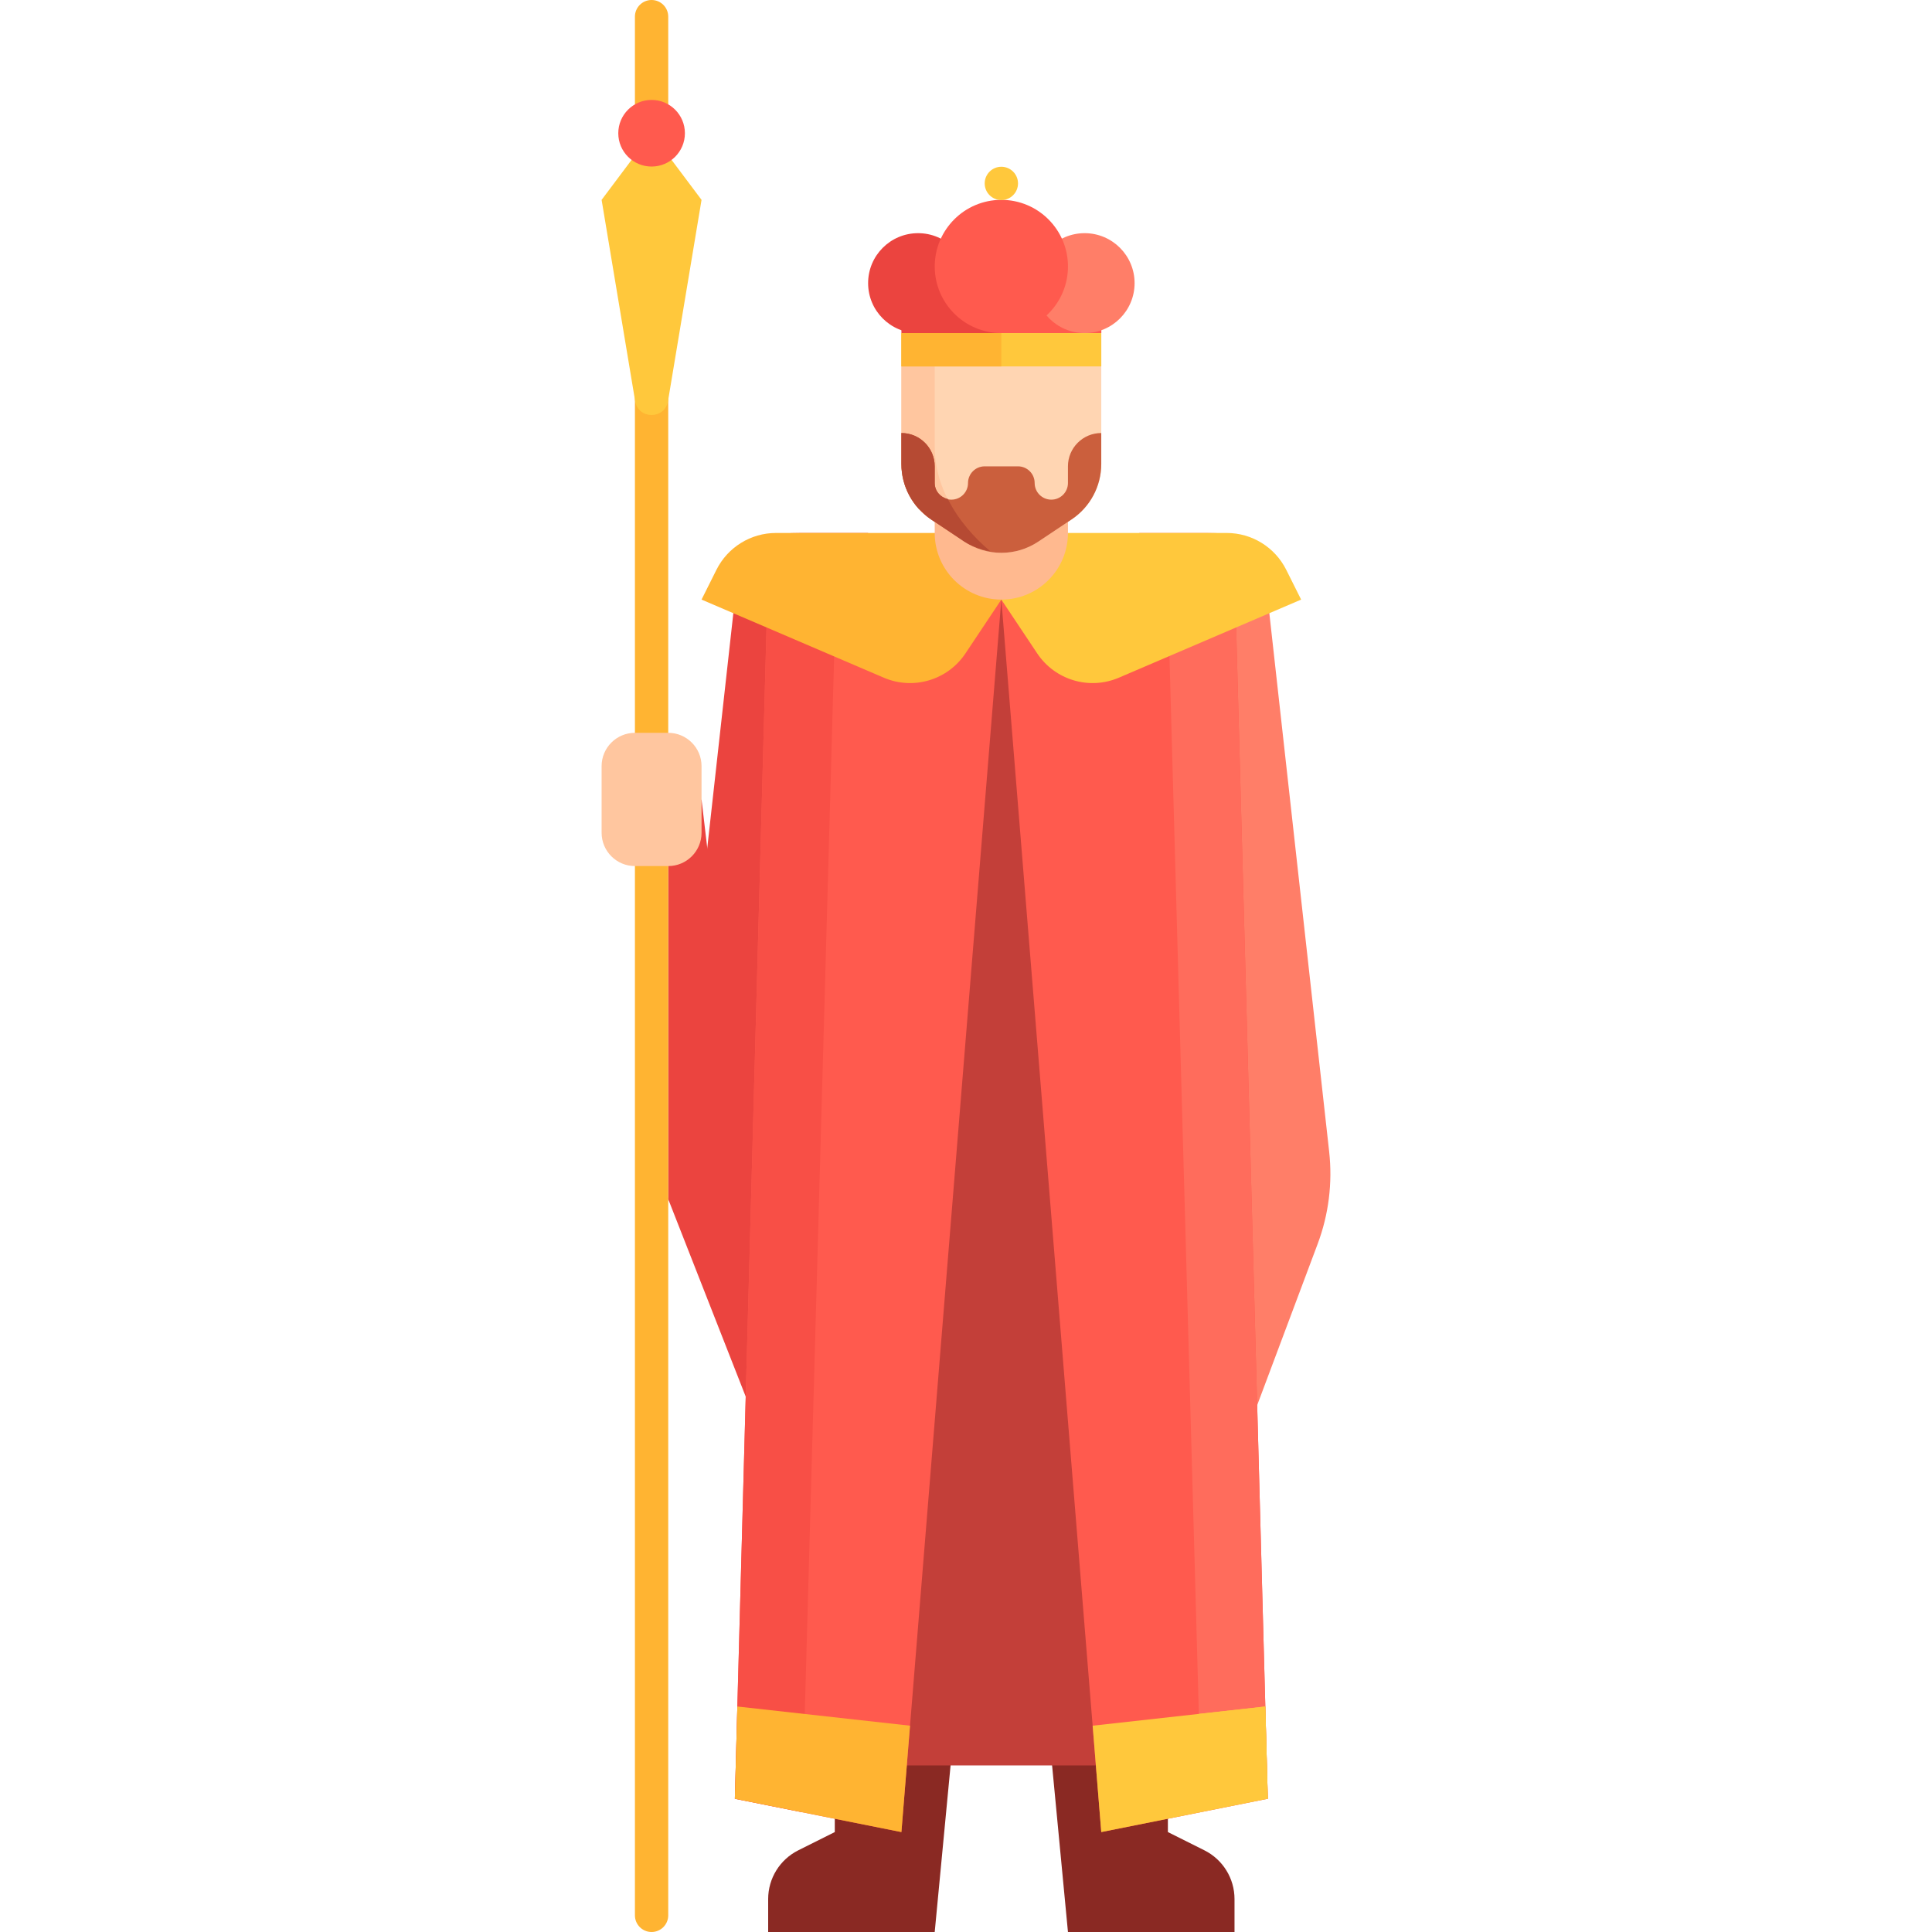 <?xml version="1.0" encoding="iso-8859-1"?>
<!-- Generator: Adobe Illustrator 19.0.0, SVG Export Plug-In . SVG Version: 6.00 Build 0)  -->
<svg version="1.1" id="Layer_1" xmlns="http://www.w3.org/2000/svg" xmlns:xlink="http://www.w3.org/1999/xlink" x="0px" y="0px"
	 viewBox="0 0 512 512" style="enable-background:new 0 0 512 512;" xml:space="preserve">
<path style="fill:#FFB432;" d="M172.676,0L172.676,0c-2.438,0-4.414,1.976-4.414,4.414v30.345c0,0.305,0.247,0.552,0.552,0.552
	h7.724c0.305,0,0.552-0.247,0.552-0.552V4.414C177.089,1.976,175.113,0,172.676,0z"/>
<path style="fill:#FF7E68;" d="M301.907,141.241h17.715c14.112,0,15.659,3.561,16.364,17.655l16.256,146.308
	c0.919,8.275-0.125,16.651-3.049,24.447l-22.035,58.762L301.907,141.241z"/>
<g>
	<path style="fill:#EB443F;" d="M230.055,141.241H212.34c-14.112,0-16.89,3.561-17.596,17.655l-17.655,158.897l27.714,70.621
		L230.055,141.241z"/>
	<polygon style="fill:#EB443F;" points="177.089,220.69 177.089,317.793 203.572,361.931 185.917,211.862 	"/>
</g>
<path style="fill:#FFB432;" d="M172.676,512L172.676,512c-2.438,0-4.414-1.976-4.414-4.414V61.793h8.828v445.793
	C177.089,510.024,175.113,512,172.676,512z"/>
<path style="fill:#FFC69F;" d="M177.089,229.517h-8.828c-4.875,0-8.828-3.953-8.828-8.828v-17.655c0-4.875,3.953-8.828,8.828-8.828
	h8.828c4.875,0,8.828,3.953,8.828,8.828v17.655C185.917,225.565,181.964,229.517,177.089,229.517z"/>
<g>
	<path style="fill:#8A2923;" d="M221.227,406.069v79.448l-9.671,4.835c-4.894,2.446-7.985,7.448-7.985,12.919V512h44.138
		l10.089-105.931H221.227z"/>
	<path style="fill:#8A2923;" d="M309.503,406.069v79.448l9.671,4.835c4.894,2.446,7.985,7.448,7.985,12.919V512H283.02
		l-10.089-105.931H309.503z"/>
</g>
<polygon style="fill:#C33F39;" points="238.882,467.862 291.848,467.862 274.193,158.897 256.538,158.897 "/>
<polygon style="fill:#FF5A4E;" points="203.572,150.069 194.745,476.69 238.882,485.517 265.365,158.897 "/>
<polygon style="fill:#F84F46;" points="212.546,480.25 221.227,167.724 203.572,150.069 194.745,476.69 "/>
<polygon style="fill:#FF5A4E;" points="327.158,150.069 335.986,476.69 291.848,485.517 265.365,158.897 "/>
<polygon style="fill:#FF6C5C;" points="309.503,158.897 318.331,476.69 335.986,476.69 327.397,158.897 "/>
<path style="fill:#FFC83C;" d="M265.365,158.897l9.508,14.263c4.721,7.082,13.822,9.786,21.644,6.434l48.296-20.697l-3.948-7.895
	c-2.99-5.982-9.103-9.76-15.791-9.76h-59.709V158.897z"/>
<path style="fill:#FFB432;" d="M265.365,158.897l-9.508,14.263c-4.721,7.082-13.822,9.786-21.645,6.434l-48.295-20.697l3.948-7.895
	c2.99-5.982,9.103-9.76,15.791-9.76h59.709V158.897z"/>
<rect x="238.886" y="79.448" style="fill:#EB443F;" width="52.965" height="8.828"/>
<rect x="265.369" y="79.448" style="fill:#FF5A4E;" width="26.483" height="8.828"/>
<circle style="fill:#EB443F;" cx="243.3" cy="75.034" r="13.241"/>
<circle style="fill:#FF7E68;" cx="287.438" cy="75.034" r="13.241"/>
<circle style="fill:#FF5A4E;" cx="265.369" cy="70.621" r="17.655"/>
<circle style="fill:#FFC83C;" cx="265.369" cy="48.607" r="4.414"/>
<path style="fill:#FFB98F;" d="M265.365,158.897L265.365,158.897c-9.751,0-17.655-7.904-17.655-17.655v-17.655h35.31v17.655
	C283.02,150.993,275.116,158.897,265.365,158.897z"/>
<path style="fill:#FFD5B2;" d="M283.986,137.655l-8.828,5.885c-5.93,3.954-13.656,3.954-19.586,0l-8.828-5.885
	c-4.911-3.274-7.862-8.787-7.862-14.69V88.276h52.966v34.689C291.848,128.868,288.897,134.38,283.986,137.655z"/>
<path style="fill:#FFC69F;" d="M247.71,118.24V88.276h-8.828v34.689c0,5.903,2.951,11.415,7.862,14.69l8.828,5.885
	c2.102,1.401,4.45,2.125,6.844,2.534C254.981,139.822,247.71,130.332,247.71,118.24z"/>
<rect x="238.886" y="88.276" style="fill:#FFC83C;" width="52.965" height="8.828"/>
<rect x="238.886" y="88.276" style="fill:#FFB432;" width="26.483" height="8.828"/>
<path style="fill:#CB5F3D;" d="M278.607,132.414L278.607,132.414c-2.438,0-4.414-1.976-4.414-4.414l0,0
	c0-2.438-1.976-4.414-4.414-4.414h-8.828c-2.438,0-4.414,1.976-4.414,4.414l0,0c0,2.438-1.976,4.414-4.414,4.414l0,0
	c-2.438,0-4.414-1.976-4.414-4.414v-4.414c0-4.875-3.953-8.828-8.828-8.828l0,0v8.206c0,5.902,2.95,11.415,7.861,14.689l8.829,5.886
	c5.93,3.954,13.656,3.954,19.586,0l8.829-5.886c4.911-3.274,7.861-8.787,7.861-14.689v-8.206l0,0c-4.875,0-8.828,3.953-8.828,8.828
	V128C283.02,130.438,281.044,132.414,278.607,132.414z"/>
<path style="fill:#B64A33;" d="M262.416,146.073c-4.26-3.582-8.419-8.26-11.235-13.849c-1.97-0.442-3.471-2.121-3.471-4.224v-4.414
	c0-4.875-3.953-8.828-8.828-8.828v8.206c0,1.475,0.184,2.926,0.537,4.324c0.707,2.796,2.089,5.379,4.023,7.518
	c0.154,0.171,0.365,0.289,0.526,0.454c0.85,0.868,1.742,1.705,2.775,2.392l8.828,5.885c1.155,0.77,2.419,1.263,3.684,1.734
	C260.29,145.614,261.345,145.89,262.416,146.073z"/>
<polygon style="fill:#FFB432;" points="241.168,457.326 195.406,452.242 194.745,476.69 238.882,485.517 "/>
<g>
	<polygon style="fill:#FFC83C;" points="289.563,457.326 335.325,452.242 335.986,476.69 291.848,485.517 	"/>
	<polygon style="fill:#FFC83C;" points="317.706,454.199 318.331,476.69 335.986,476.69 335.325,452.242 	"/>
	<path style="fill:#FFC83C;" d="M159.434,52.966l13.241-17.655l13.241,17.655l-8.887,53.323c-0.82,4.918-7.889,4.918-8.708,0
		L159.434,52.966z"/>
</g>
<circle style="fill:#FF5A4E;" cx="172.679" cy="35.31" r="8.828"/>
<g>
</g>
<g>
</g>
<g>
</g>
<g>
</g>
<g>
</g>
<g>
</g>
<g>
</g>
<g>
</g>
<g>
</g>
<g>
</g>
<g>
</g>
<g>
</g>
<g>
</g>
<g>
</g>
<g>
</g>
</svg>
